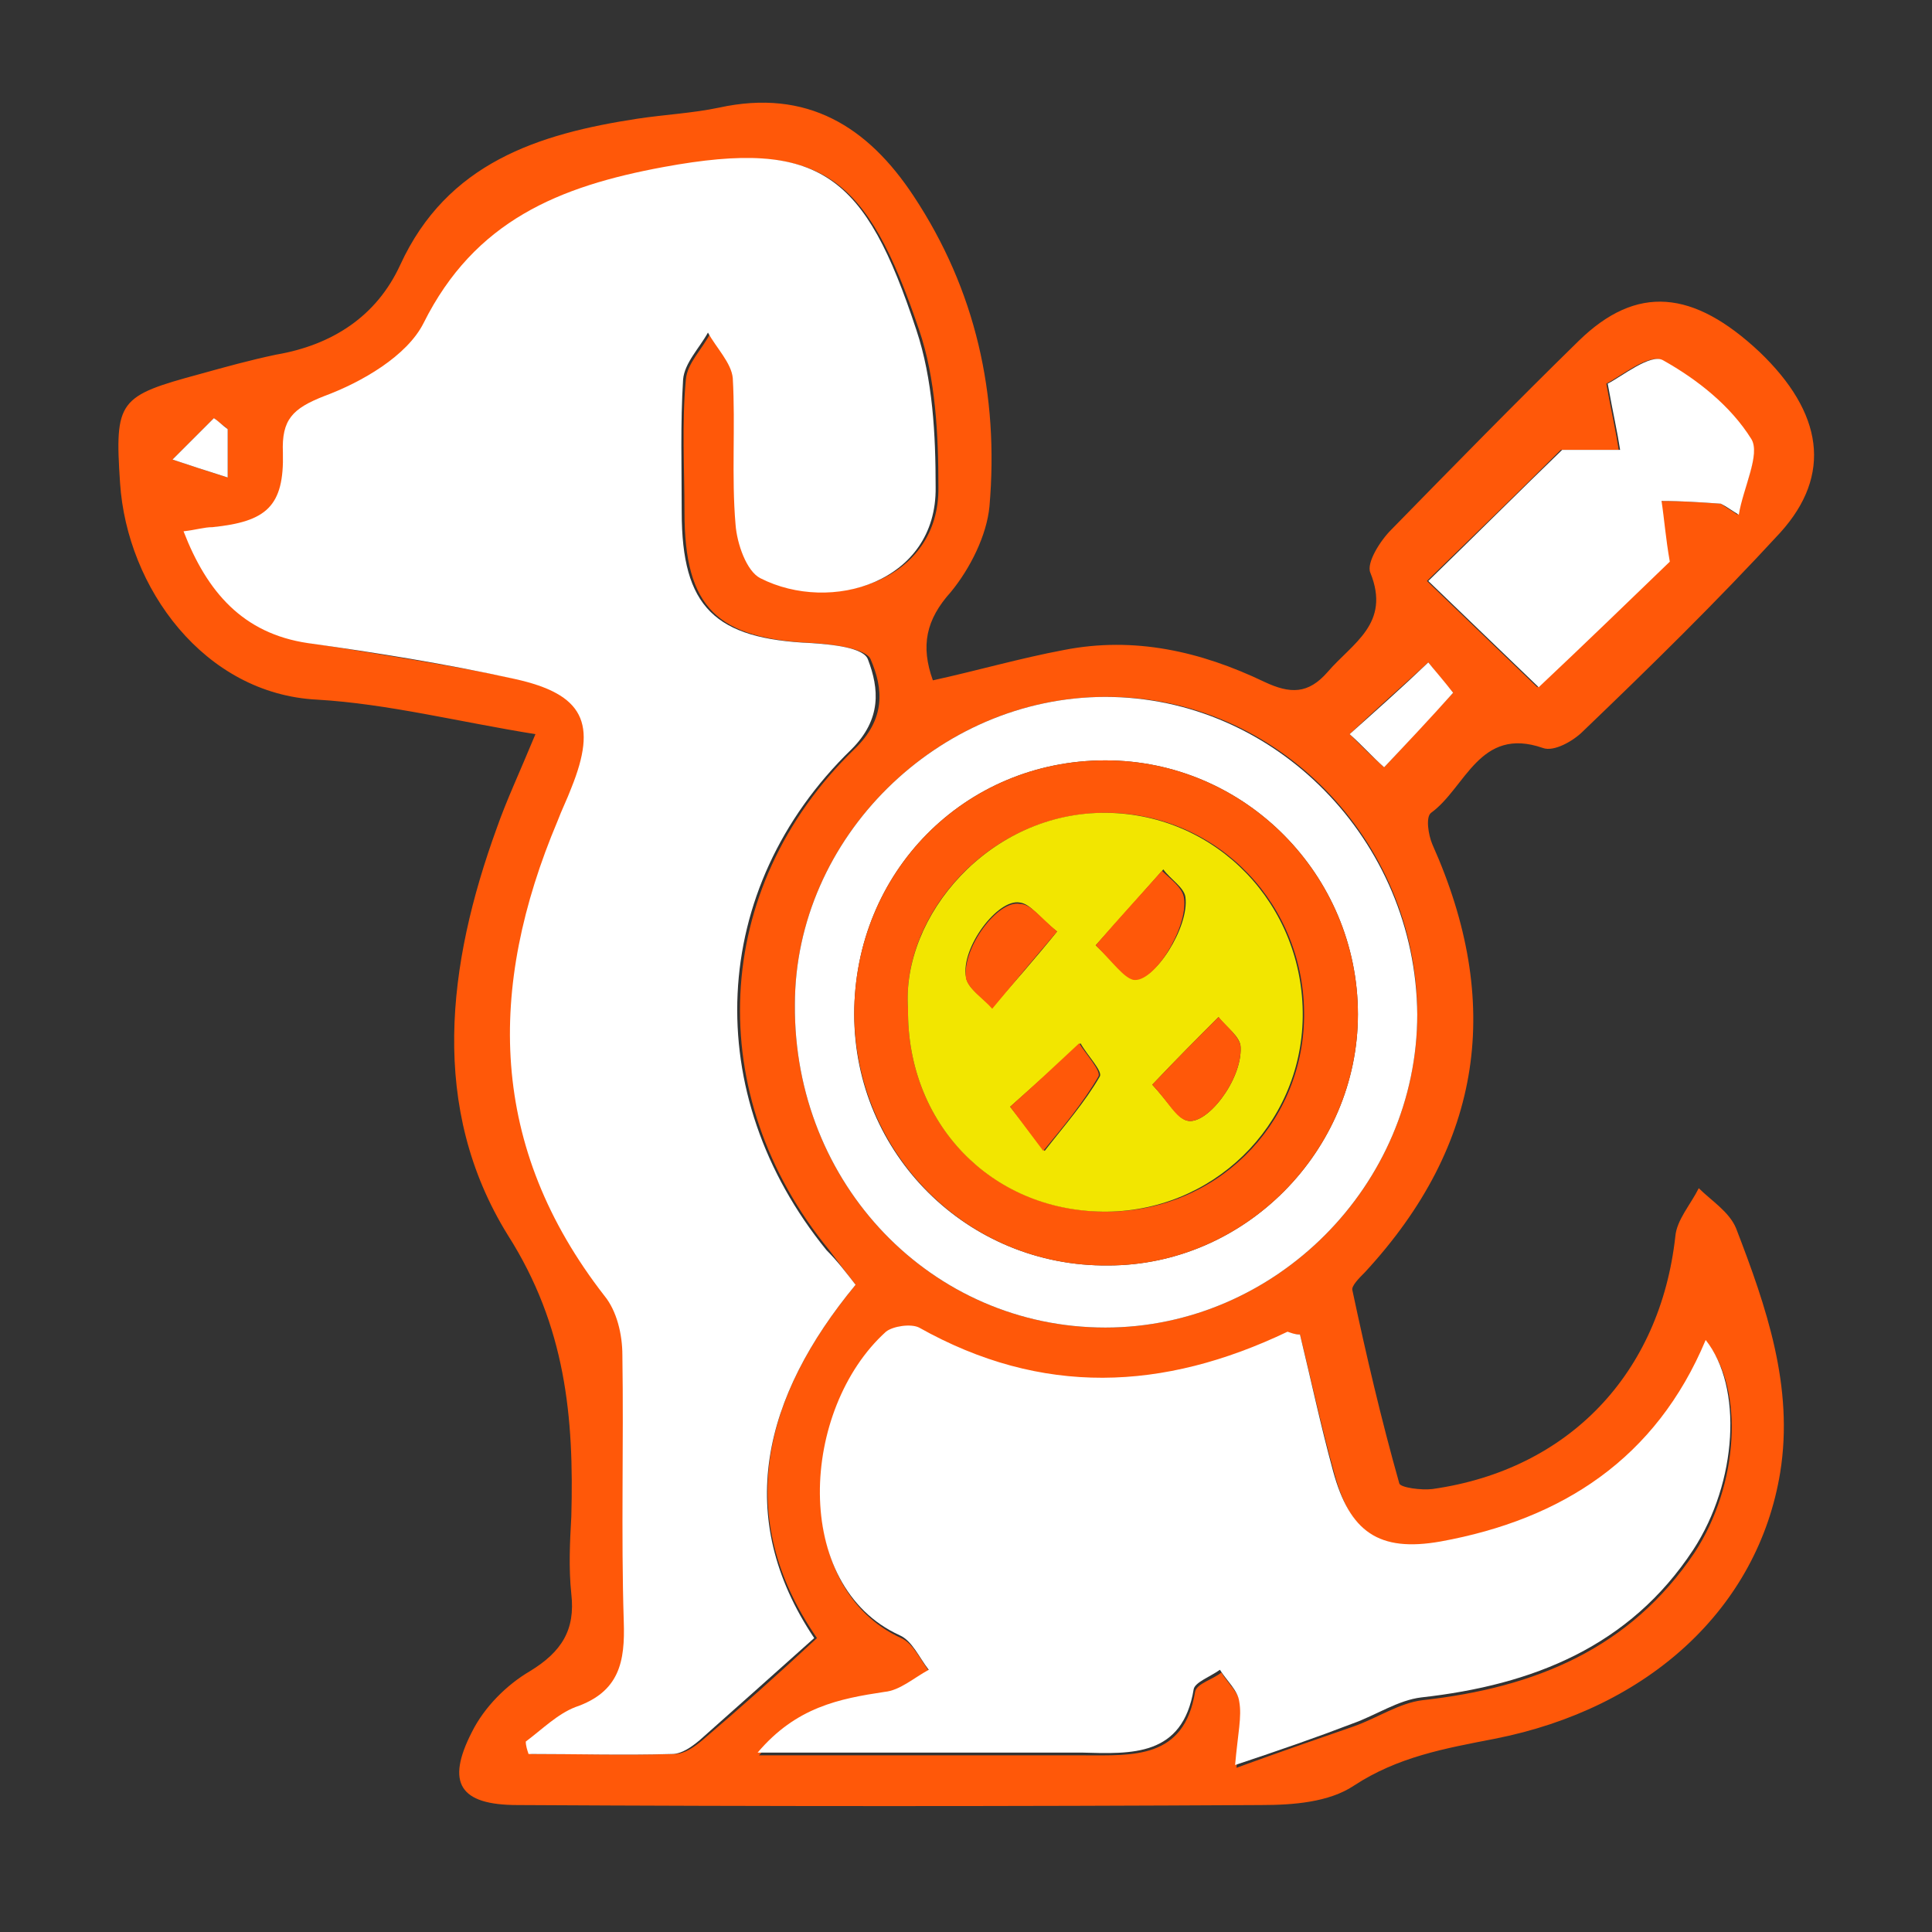 <?xml version="1.0" encoding="utf-8"?>
<!-- Generator: Adobe Illustrator 26.0.2, SVG Export Plug-In . SVG Version: 6.00 Build 0)  -->
<svg version="1.1" xmlns="http://www.w3.org/2000/svg" xmlns:xlink="http://www.w3.org/1999/xlink" x="0px" y="0px"
	 viewBox="0 0 140 140" style="enable-background:new 0 0 140 140;" xml:space="preserve">
<rect x="0" y="0" width="140" height="140" fill="#333333" stroke="none"/>
<style type="text/css">
	.st0{display:none;}
	.st1{display:inline;fill:#2A2968;}
	.st2{display:inline;fill:#FFDC55;}
	.st3{fill:#FF5809;}
	.st4{fill:#FFFFFF;}
	.st5{fill:#F2E600;}
</style>
<g id="圖層_1" class="st0">
	<path class="st1" d="M131.6,34.6c-0.7,2.6-2.4,4.5-4.3,6.3c-4.1,4-8.1,8.1-12.1,12.2c-2.1,2.1-3.8,2.3-6.2,0.8c-2,2-3.9,3.9-5.9,6
		c1.7,2.8,3,6.1,3.5,9.6c1.3,9.4-1.4,17.4-8.2,23.9c-0.7,0.6-0.7,1.1-0.5,2c1,3.6,1.8,7.3,2.7,10.9c0.4,1.7,1.1,2.4,2.8,2.1
		c3.6-0.6,7.1-1.9,10.1-4c4.9-3.4,7.3-8.2,7.8-14.1c0.1-0.7,0-1.4,0.1-2.1c0.1-1.1,0.6-1.9,1.7-2.1c1.1-0.2,1.8,0.4,2.3,1.3
		c1.9,4.2,3.1,8.6,3.9,13.2c2.1,12.1-6.7,21.7-16.4,24.9c-3.3,1.1-6.6,1.7-10,1.9c-0.5,0-1.1,0.3-1.5,0.6c-2.6,2.3-5.6,3.5-9.1,3.5
		c-18.9,0-37.7,0-56.5,0c-1.9,0-2.7-0.8-2.5-2.8c0.2-2.8,1.6-4.9,3.7-6.5c1-0.8,2.2-1.5,3.4-2c0.8-0.4,1-0.8,1-1.7
		c0-6.8,0-13.5-0.1-20.3c0-0.6-0.2-1.3-0.6-1.7c-6.7-8.5-8.9-18.1-6.9-28.7c0.8-4.4,2.2-8.6,4.2-12.6c0.2-0.4,0.4-0.8,0.6-1.3
		c-0.7-0.3-1.4-0.5-2.1-0.7C32,52,27.4,51.1,22.7,51c-4.2-0.1-7.4-2.2-10-5.2c-3.4-4.1-4.5-9-4.3-14.3c0.1-1.8,1.3-3.2,3.2-3.7
		c3.8-1,7.5-1.9,11.3-2.9c1.9-0.5,3.4-1.5,4.5-3.2c1.4-2.1,2.8-4.2,4.2-6.4c1.6-2.5,3.7-4,6.5-4.8C43,9.1,48,8.1,53.1,7.7
		c0.3,0,0.6-0.1,0.9-0.2c1,0,2.1,0,3.1,0c2.9,0.7,5.4,2,7.3,4.3c1.2,1.5,2.4,3,3.3,4.6c3.1,5.7,4.3,11.9,4.4,18.4
		c0.1,4.1-1.4,7.4-4.5,10c-0.3,0.2-0.6,0.6-0.6,0.9c0.1,1.4,0.4,2.8,0.6,4.2c0.5-0.2,0.9-0.4,1.2-0.6c3.5-1.7,7.2-2.5,11-2.6
		c4.8-0.1,9.3,1.1,13.4,3.5c0.3,0.2,1,0.3,1.2,0.1c1.9-1.8,3.7-3.7,5.5-5.5c-1.5-2.3-1.5-4.2,0.1-5.8c4.9-5,9.8-10,14.8-14.9
		c2.9-2.9,7.6-3.1,10.6-0.4c2.5,2.2,5.2,4.4,6,7.9C131.6,32.7,131.6,33.7,131.6,34.6z M13.4,38.5c0.8,2.8,2.4,5,4.7,6.6
		c1.4,1,2.9,1.6,4.8,1.7c5.4,0.2,10.7,1.2,15.9,2.9c0.6,0.2,1.2,0.4,1.8,0.7c2,1,2.7,3.3,1.7,5.5c-1.3,3.1-2.8,6.2-3.7,9.4
		c-3,10.8-1.4,20.8,6,29.5c0.5,0.6,0.7,1.5,0.7,2.2c0.1,7.9,0,15.8,0,23.6c0,1.7-0.4,2-2,2.8c-1.6,0.8-3.1,1.8-4.6,2.7
		c-0.4,0.2-0.6,0.8-1,1.3c3.7,0,7.2-0.1,10.7,0c1.2,0,2-0.3,2.5-1.4c0.5-0.9,1.2-1.6,1.9-2.4c1.8-1.9,4.2-3.1,6.6-3.8
		c-6.7-9.6-4.4-18.3,2.6-26.7c-0.3-0.2-0.6-0.4-0.8-0.7c-4.8-4.9-7.4-10.8-7.7-17.7c-0.3-8.8,3-16.1,9.6-21.9
		c0.3-0.2,0.6-0.6,0.6-0.8c-0.2-1.8-0.5-3.5-0.8-5.3c-3.3,0.6-6.3,0.3-9.4-0.8c-2.6-1-4.1-3-4.2-5.9c-0.1-2.3,0-4.6,0-6.9
		c0-2.4,0-4.8,0-7.2c0-1,0.5-1.7,1.5-2c0.9-0.3,1.7,0,2.2,0.8c0.3,0.5,0.4,1.2,0.4,1.8c0,3.8,0,7.7,0,11.5c0,3.4,0.5,4.1,4,4.6
		c0.3,0.1,0.6,0.1,0.8,0.1c5.8,0.5,9.9-2.6,9.7-8.7c-0.1-3.4-0.5-6.9-1.5-10.2c-1.1-3.8-2.7-7.3-5.6-10.2c-1.6-1.6-3.5-2.6-5.9-2.4
		c-5.4,0.4-10.7,1.4-15.9,3c-1.8,0.6-3.2,1.6-4.2,3.2c-1.4,2.1-2.8,4.2-4.2,6.4c-1.6,2.6-3.9,4.2-6.9,4.9c-1,0.3-2.1,0.5-3.2,0.8
		c0,1.5,0,3,0,4.4c-0.1,2.5-1.7,4.2-4.2,4.2C15.5,38.5,14.5,38.5,13.4,38.5z M94.2,96.7c-0.4,0.2-0.5,0.2-0.6,0.2
		c-9.3,5.1-18.5,5-27.5-0.4c-0.6-0.4-0.9-0.2-1.3,0.2c-2.3,2.2-3.8,4.9-4.6,7.9c-1.5,6,0.1,12.8,6.5,14.8c0.9,0.3,1.3,1.2,1.2,2.2
		c-0.1,1-0.7,1.5-1.6,1.7c-0.5,0.1-1,0.1-1.4,0.1c-2.6,0.1-5,0.6-7.2,2c-0.9,0.5-1.6,1.2-2.4,1.9c0.1,0.1,0.1,0.2,0.2,0.3
		c0.4,0,0.8,0,1.2,0c8.3,0,16.7,0,25,0c3.1,0,4.4-1.1,4.9-4.3c0.2-1.2,1.1-2,2.2-2c1.1,0.1,2,1,1.8,2.2c-0.1,1.3-0.5,2.6-0.8,3.9
		c1,0,2.2,0.1,3.3,0c2.4-0.3,4.7-1,6.2-3.2c0.3-0.5,1.1-0.7,1.7-0.8c1.2-0.2,2.5-0.1,3.7-0.3c6.2-0.7,11.7-2.9,16.1-7.6
		c4.8-5.1,6.2-12.8,3.5-18.6c0,0-0.1,0.1-0.1,0.1c-0.1,0.3-0.3,0.6-0.4,0.9c-1.6,4.2-4.3,7.4-8,9.9c-3.4,2.3-7.2,3.7-11.2,4.6
		c-4.3,0.9-7.3-1.3-8.1-5.7C95.8,103.4,95,100.1,94.2,96.7z M102.8,73.8C103,61.4,93,51.1,80.5,50.9c-12.4-0.2-22.7,9.9-22.9,22.3
		c-0.2,12.7,9.8,23.1,22.2,23.2C92.5,96.6,102.7,86.6,102.8,73.8z M116.2,28.7c2.1,2.6,2.3,3.4,1.3,4.4c-1,1-1.8,0.7-4.1-1.2
		c-3.4,3.4-6.7,6.8-10,10c2.8,2.8,5.6,5.7,8.5,8.6c3.1-3.2,6.4-6.4,9.6-9.7c0.1-0.1,0.2-0.3,0.3-0.4c-1-1.2-3.1-2.4-1.3-4.2
		c1.8-2,3,0.3,4.4,1.3c0.6-0.6,1.1-1.1,1.6-1.7c0.9-1.1,1.4-2.4,0.8-3.7c-1.2-2.6-3.2-4.5-5.7-5.8c-0.3-0.2-0.7-0.1-1.1-0.2
		C118.6,26,117.4,27.4,116.2,28.7z M105.7,50.7c-0.9-0.9-1.8-1.9-2.6-2.7c-1.8,1.8-3.5,3.6-5.2,5.2c0.8,0.8,1.7,1.8,2.6,2.6
		C102.2,54.2,104,52.5,105.7,50.7z M16.5,30.9c-0.9,0.2-1.6,0.4-2.3,0.6c-1.9,0.5-1.9,0.5-1.7,2.5c0,0.1,0.1,0.2,0.1,0.4
		c1.3,0,2.6,0,3.9,0C16.5,33.2,16.5,32.1,16.5,30.9z"/>
	<path class="st1" d="M98.7,73.7c0,10.3-8.3,18.7-18.5,18.6c-10.2,0-18.4-8.4-18.4-18.6c0-10.3,8.3-18.7,18.5-18.7
		C90.5,55.1,98.7,63.4,98.7,73.7z M94.6,73.7c0-8-6.5-14.5-14.4-14.5c-7.9,0-14.3,6.5-14.3,14.5c0,8,6.4,14.5,14.4,14.5
		C88.1,88.2,94.6,81.7,94.6,73.7z"/>
	<path class="st2" d="M94.6,73.7c0,8-6.4,14.5-14.4,14.5c-7.9,0-14.4-6.5-14.4-14.5c0-7.9,6.5-14.4,14.3-14.5
		C88.1,59.2,94.6,65.7,94.6,73.7z M84.4,79.5c0,1.4,0.6,2.3,1.6,2.4c1.1,0.2,1.9-0.5,2.4-1.6c0.5-1.1,1-2.2,1.6-3.3
		c0.6-0.9,0.5-2-0.2-2.8c-0.8-0.7-1.9-0.8-2.7-0.1C85.5,75.7,84.6,77.5,84.4,79.5z M74.1,81.7c0,1.2,0.6,2,1.7,2.2
		c1,0.2,1.9-0.5,2.3-1.5c0.5-1.2,1.1-2.3,1.7-3.4c0.6-1,0.5-2-0.3-2.8c-0.8-0.7-1.9-0.8-2.7,0C75.2,77.8,74.3,79.7,74.1,81.7z
		 M84.5,63.2c-0.6,0.3-1.2,0.4-1.5,0.7c-1.7,1.5-2.6,3.3-2.8,5.6c-0.1,1.1,0.6,1.9,1.6,2.1c1.1,0.2,1.9-0.4,2.4-1.4
		c0.5-1.2,1.2-2.3,1.7-3.5c0.3-0.6,0.4-1.5,0.1-2.1C85.8,63.9,85.1,63.6,84.5,63.2z M70,71.3c-0.1,1.2,0.6,2.1,1.6,2.3
		c1,0.2,1.9-0.5,2.4-1.5c0.5-1.1,1-2.3,1.7-3.4c0.5-0.9,0.5-2.1-0.2-2.8c-0.8-0.7-1.9-0.8-2.7-0.1C71.1,67.4,70.3,69.3,70,71.3z"/>
	<path class="st1" d="M84.4,79.5c0.2-1.9,1.1-3.8,2.7-5.2c0.8-0.7,1.9-0.7,2.7,0.1c0.8,0.7,0.8,1.8,0.2,2.8c-0.6,1-1.2,2.1-1.6,3.3
		c-0.4,1.1-1.3,1.8-2.4,1.6C85,81.7,84.4,80.9,84.4,79.5z"/>
	<path class="st1" d="M74.1,81.7c0.3-2.1,1.1-4,2.7-5.4c0.8-0.7,2-0.7,2.7,0c0.8,0.7,0.8,1.8,0.3,2.8c-0.6,1.1-1.2,2.2-1.7,3.4
		c-0.4,1-1.3,1.6-2.3,1.5C74.8,83.8,74.1,82.9,74.1,81.7z"/>
	<path class="st1" d="M84.5,63.2c0.5,0.4,1.3,0.7,1.5,1.3c0.3,0.6,0.2,1.5-0.1,2.1c-0.5,1.2-1.2,2.3-1.7,3.5c-0.5,1-1.3,1.6-2.4,1.4
		c-1-0.2-1.6-1-1.6-2.1c0.1-2.2,1.1-4.1,2.8-5.6C83.4,63.6,83.9,63.5,84.5,63.2z"/>
	<path class="st1" d="M70,71.3c0.3-2,1.1-3.9,2.8-5.3c0.8-0.7,1.9-0.7,2.7,0.1c0.7,0.7,0.8,1.8,0.2,2.8c-0.6,1.1-1.2,2.2-1.7,3.4
		c-0.4,1-1.4,1.6-2.4,1.5C70.6,73.4,70,72.5,70,71.3z"/>
</g>
<g id="圖層_2">
	<path class="st3" d="M38.8,53.2C33.2,52.3,28.1,51,23,50.7C14.8,50.3,9.2,42.6,8.7,35c-0.4-6-0.1-6.3,5.8-7.9
		c1.8-0.5,3.6-1,5.5-1.4c4.1-0.7,7.3-2.8,9-6.5c3.4-7.4,10-9.5,17.2-10.6c2-0.3,4-0.4,5.9-0.8c6.4-1.4,10.8,1.4,14.1,6.4
		c4.5,6.8,6.2,14.4,5.5,22.5c-0.2,2.1-1.4,4.5-2.8,6.2c-1.8,2-2.2,3.9-1.3,6.4c3.2-0.7,6.3-1.6,9.5-2.2c5.1-1,9.9,0.1,14.5,2.3
		c1.9,0.9,3.2,0.9,4.6-0.7c1.8-2.1,4.6-3.5,3.1-7.2c-0.3-0.7,0.7-2.3,1.5-3.1c4.5-4.6,9-9.2,13.6-13.7c4.2-4.1,8.3-3.7,13.1,0.8
		c4.6,4.4,5.3,8.9,1.5,13.1c-4.6,5-9.4,9.7-14.3,14.4c-0.7,0.7-2.1,1.5-2.9,1.2c-4.6-1.6-5.6,2.9-8.1,4.7c-0.4,0.3-0.2,1.6,0.1,2.3
		c5.1,11.4,3.7,21.7-4.9,31c-0.4,0.4-1,1-0.9,1.3c1,4.7,2.1,9.4,3.4,14c0.1,0.3,1.6,0.5,2.4,0.4c9.9-1.4,16.5-8.4,17.6-18.3
		c0.1-1.2,1.1-2.3,1.7-3.5c0.9,0.9,2.2,1.7,2.7,2.9c2.2,5.7,4.2,11.5,3.2,17.7c-1.6,9.8-9.5,17.1-20.7,19.3c-3.6,0.7-7,1.3-10.2,3.4
		c-1.8,1.2-4.4,1.4-6.7,1.4c-18,0.1-35.9,0.1-53.9,0c-4.2,0-5.2-1.6-3.3-5.3c0.9-1.8,2.5-3.4,4.2-4.4c2.3-1.4,3.3-3,3-5.6
		c-0.2-1.9-0.1-3.8,0-5.6c0.2-7.2-0.4-13.8-4.6-20.4C31.1,80.3,32.4,69.9,36,60C36.7,58,37.6,56.1,38.8,53.2z M62,93.1
		c-0.7-0.9-1.3-1.7-1.9-2.5c-9.2-11.2-8.6-26.2,1.8-36.3c2.3-2.2,2.1-4.4,1.2-6.5c-0.3-0.8-2.7-1.1-4.1-1.2c-7-0.3-9.4-2.5-9.4-9.5
		c0-3.2-0.2-6.4,0.1-9.6c0.1-1.2,1.2-2.2,1.8-3.4c0.6,1.1,1.7,2.2,1.8,3.3c0.3,3.5-0.1,7.1,0.2,10.6c0.1,1.4,0.8,3.4,1.8,3.9
		c5.1,2.5,12.8,0.2,12.7-6.6c0-3.8-0.2-7.9-1.4-11.4c-3.8-11.2-7-13.8-18.3-11.8c-7.6,1.4-13.7,3.9-17.4,11.3
		c-1.2,2.4-4.5,4.2-7.2,5.3c-2.3,0.9-3.1,1.7-3,4.1c0.1,3.9-1.2,5.1-5.1,5.4c-0.6,0.1-1.2,0.2-2.1,0.3c1.8,4.4,4.3,7.3,9,8.1
		c5,0.8,10.1,1.6,15,2.6c5.1,1.1,6,3.1,4.1,7.9c-0.3,0.8-0.7,1.6-1,2.4c-5.1,12.1-4.9,23.6,3.4,34.4c0.9,1.1,1.2,2.8,1.3,4.3
		c0.1,6.4-0.1,12.8,0.1,19.3c0.1,2.9-0.4,5.1-3.5,6.2c-1.3,0.5-2.4,1.6-3.6,2.5c0.1,0.3,0.2,0.6,0.2,0.9c3.5,0,7,0.1,10.4,0
		c0.7,0,1.4-0.5,2-1c2.7-2.3,5.4-4.7,8.3-7.4C53.1,109.9,55.3,101.2,62,93.1z M94.2,96.7c-0.4,0-0.7-0.1-0.8,0
		c-8.9,4.4-17.8,4.7-26.7-0.3c-0.6-0.3-1.9-0.2-2.4,0.3c-6.3,5.6-6.9,18.4,1,22c0.9,0.4,1.4,1.6,2.1,2.5c-1.1,0.6-2.1,1.4-3.2,1.6
		c-3.3,0.4-6.4,1.1-9.2,4.4c8.3,0,15.9,0,23.5,0c3.6,0,7.3,0.3,8.1-4.6c0.1-0.6,1.3-0.9,1.9-1.4c0.5,0.8,1.3,1.5,1.4,2.3
		c0.2,1.1-0.1,2.3-0.3,4.6c3.3-1.2,5.9-2.1,8.5-3c1.7-0.6,3.3-1.7,5-1.9c8.1-0.9,15-3.7,19.7-10.7c3.2-4.9,3.6-11.8,0.9-15.2
		c-3.7,8.5-10.4,13-19.2,14.6c-4.5,0.8-6.6-0.7-7.8-5.1C95.7,103.2,95,99.9,94.2,96.7z M57.6,72.8c-0.1,13,9.9,23.4,22.5,23.4
		c12.3,0,22.6-10.3,22.6-22.7c0-12.6-10.2-23.1-22.6-23C68,50.5,57.6,60.7,57.6,72.8z M124.7,36.5c0.4,0.3,0.8,0.5,1.2,0.8
		c0.4-1.9,1.7-4.3,0.9-5.5c-1.5-2.3-3.9-4.3-6.4-5.7c-0.9-0.5-3,1.2-4,1.7c0.4,2.2,0.7,3.5,0.9,4.8c-1.4,0-2.7,0-4.2,0
		c-2.9,2.9-6.2,6.1-9.7,9.5c2.7,2.6,5.5,5.3,8,7.7c3.3-3.2,6.7-6.4,9.5-9.1c-0.2-1.7-0.4-3.1-0.6-4.4
		C121.8,36.3,123.3,36.4,124.7,36.5z M100.3,55.6c1.7-1.8,3.3-3.6,5-5.4c-0.7-0.8-1.4-1.7-1.8-2.2c-2.1,1.9-3.9,3.5-5.7,5.2
		C98.7,54.1,99.4,54.8,100.3,55.6z M16.5,31.1c-0.3-0.3-0.7-0.5-1-0.8c-1,1-2,2-3,3c1.2,0.4,2.4,0.8,4,1.3
		C16.5,32.9,16.5,32,16.5,31.1z"/>
	<path class="st4" d="M62,93.1c-6.7,8.1-8.9,16.8-3,25.6c-2.9,2.6-5.6,5-8.3,7.4c-0.6,0.5-1.3,1-2,1c-3.5,0.1-6.9,0-10.4,0
		c-0.1-0.3-0.2-0.6-0.2-0.9c1.2-0.9,2.3-2,3.6-2.5c3.2-1.1,3.6-3.3,3.5-6.2c-0.2-6.4,0-12.8-0.1-19.3c0-1.5-0.4-3.2-1.3-4.3
		c-8.4-10.8-8.5-22.3-3.4-34.4c0.3-0.8,0.7-1.6,1-2.4c1.9-4.7,0.9-6.8-4.1-7.9c-5-1.1-10-1.9-15-2.6c-4.7-0.7-7.3-3.7-9-8.1
		c0.9-0.1,1.5-0.3,2.1-0.3c3.9-0.4,5.2-1.5,5.1-5.4c-0.1-2.4,0.7-3.2,3-4.1c2.7-1,6-2.9,7.2-5.3c3.7-7.4,9.8-9.9,17.4-11.3
		c11.4-2.1,14.6,0.6,18.3,11.8c1.2,3.6,1.4,7.6,1.4,11.4c0.1,6.9-7.6,9.2-12.7,6.6c-1-0.5-1.7-2.5-1.8-3.9c-0.3-3.5,0-7.1-0.2-10.6
		c-0.1-1.1-1.2-2.2-1.8-3.3c-0.6,1.1-1.7,2.2-1.8,3.4c-0.2,3.2-0.1,6.4-0.1,9.6c0,6.9,2.4,9.2,9.4,9.5c1.4,0.1,3.8,0.3,4.1,1.2
		c0.8,2.1,1,4.3-1.2,6.5c-10.4,10.1-11,25-1.8,36.3C60.7,91.4,61.3,92.2,62,93.1z"/>
	<path class="st4" d="M94.2,96.7c0.8,3.3,1.5,6.6,2.4,9.9c1.2,4.4,3.3,5.9,7.8,5.1c8.8-1.6,15.6-6,19.2-14.6
		c2.7,3.4,2.3,10.3-0.9,15.2c-4.6,7-11.6,9.8-19.7,10.7c-1.7,0.2-3.3,1.3-5,1.9c-2.6,1-5.2,1.9-8.5,3c0.2-2.3,0.5-3.5,0.3-4.6
		c-0.1-0.8-0.9-1.5-1.4-2.3c-0.7,0.5-1.8,0.9-1.9,1.4c-0.8,4.9-4.5,4.7-8.1,4.6c-7.6,0-15.2,0-23.5,0c2.8-3.3,5.9-3.9,9.2-4.4
		c1.1-0.1,2.1-1,3.2-1.6c-0.7-0.9-1.2-2.1-2.1-2.5c-7.9-3.6-7.2-16.4-1-22c0.5-0.4,1.8-0.6,2.4-0.3c8.9,5,17.7,4.6,26.7,0.3
		C93.6,96.6,93.8,96.7,94.2,96.7z"/>
	<path class="st4" d="M57.6,72.8C57.6,60.7,68,50.5,80.1,50.5c12.3,0,22.5,10.4,22.6,23c0,12.4-10.3,22.7-22.6,22.7
		C67.5,96.2,57.5,85.8,57.6,72.8z M80.3,91.7c9.9,0,18.1-8.3,18.1-18.2c0-10.1-8.2-18.4-18.3-18.4c-10.2,0-18.2,8.1-18.2,18.4
		C61.9,83.6,70.1,91.8,80.3,91.7z"/>
	<path class="st4" d="M124.7,36.5c-1.4-0.1-2.9-0.2-4.3-0.2c0.2,1.3,0.3,2.7,0.6,4.4c-2.8,2.7-6.1,5.9-9.5,9.1
		c-2.5-2.4-5.3-5.1-8-7.7c3.5-3.4,6.8-6.7,9.7-9.5c1.5,0,2.8,0,4.2,0c-0.2-1.3-0.5-2.6-0.9-4.8c1-0.5,3.1-2.2,4-1.7
		c2.5,1.4,4.9,3.3,6.4,5.7c0.7,1.1-0.6,3.6-0.9,5.5C125.5,37,125.1,36.7,124.7,36.5z"/>
	<path class="st4" d="M100.3,55.6c-0.9-0.8-1.6-1.6-2.5-2.4c1.9-1.7,3.6-3.2,5.7-5.2c0.4,0.5,1.1,1.3,1.8,2.2
		C103.6,52.1,102,53.8,100.3,55.6z"/>
	<path class="st4" d="M16.5,31.1c0,0.9,0,1.8,0,3.5c-1.6-0.5-2.8-0.9-4-1.3c1-1,2-2,3-3C15.8,30.5,16.1,30.8,16.5,31.1z"/>
	<path class="st3" d="M80.3,91.7c-10.2,0.1-18.3-8.1-18.4-18.2c0-10.3,8-18.4,18.2-18.4c10.1,0,18.3,8.3,18.3,18.4
		C98.4,83.4,90.2,91.7,80.3,91.7z M65.8,73.1c-0.1,8.3,6,14.6,14.2,14.7c8,0.1,14.4-6.2,14.5-14.1c0.1-8.1-6.2-14.7-14.2-14.8
		C71.7,58.8,65.3,66.3,65.8,73.1z"/>
	<path class="st5" d="M65.8,73.1c-0.5-6.7,5.9-14.3,14.4-14.2c8,0.1,14.3,6.7,14.2,14.8c-0.1,7.9-6.6,14.2-14.5,14.1
		C71.8,87.7,65.7,81.4,65.8,73.1z M73.2,80.2c1.2,1.5,1.8,2.4,2.5,3.2c1.4-1.8,2.9-3.5,4-5.4c0.2-0.4-0.9-1.5-1.4-2.4
		C76.7,77.1,75.1,78.5,73.2,80.2z M83.5,78.6c1.2,1.3,1.8,2.4,2.5,2.6c1.4,0.4,4-2.9,3.9-5.3c0-0.8-1.1-1.5-1.6-2.2
		C86.8,75.2,85.3,76.7,83.5,78.6z M79.4,68.5c1.4,1.3,2,2.3,2.8,2.4c1.4,0.3,4-3.7,3.7-5.9c-0.1-0.7-1.1-1.3-1.6-2
		C82.7,64.8,81.2,66.5,79.4,68.5z M76.6,67.5c-1.3-1-1.9-2-2.7-2.1c-1.6-0.3-4.3,3.3-3.9,5.4c0.1,0.8,1.2,1.5,1.9,2.2
		C73.4,71.3,74.9,69.6,76.6,67.5z"/>
	<path class="st3" d="M73.2,80.2c1.9-1.7,3.5-3.2,5-4.6c0.5,0.8,1.6,2,1.4,2.4c-1.1,1.9-2.6,3.7-4,5.4C75,82.6,74.4,81.8,73.2,80.2z
		"/>
	<path class="st3" d="M83.5,78.6c1.8-1.9,3.3-3.4,4.8-4.9c0.6,0.7,1.6,1.5,1.6,2.2c0.1,2.4-2.5,5.7-3.9,5.3
		C85.2,81,84.7,79.9,83.5,78.6z"/>
	<path class="st3" d="M79.4,68.5c1.8-2.1,3.3-3.7,4.8-5.4c0.6,0.6,1.5,1.2,1.6,2c0.3,2.1-2.2,6.2-3.7,5.9
		C81.4,70.8,80.7,69.8,79.4,68.5z"/>
	<path class="st3" d="M76.6,67.5c-1.8,2.1-3.2,3.8-4.7,5.6c-0.6-0.7-1.7-1.4-1.9-2.2c-0.3-2.2,2.3-5.7,3.9-5.4
		C74.7,65.5,75.4,66.5,76.6,67.5z"/>
</g>
</svg>
